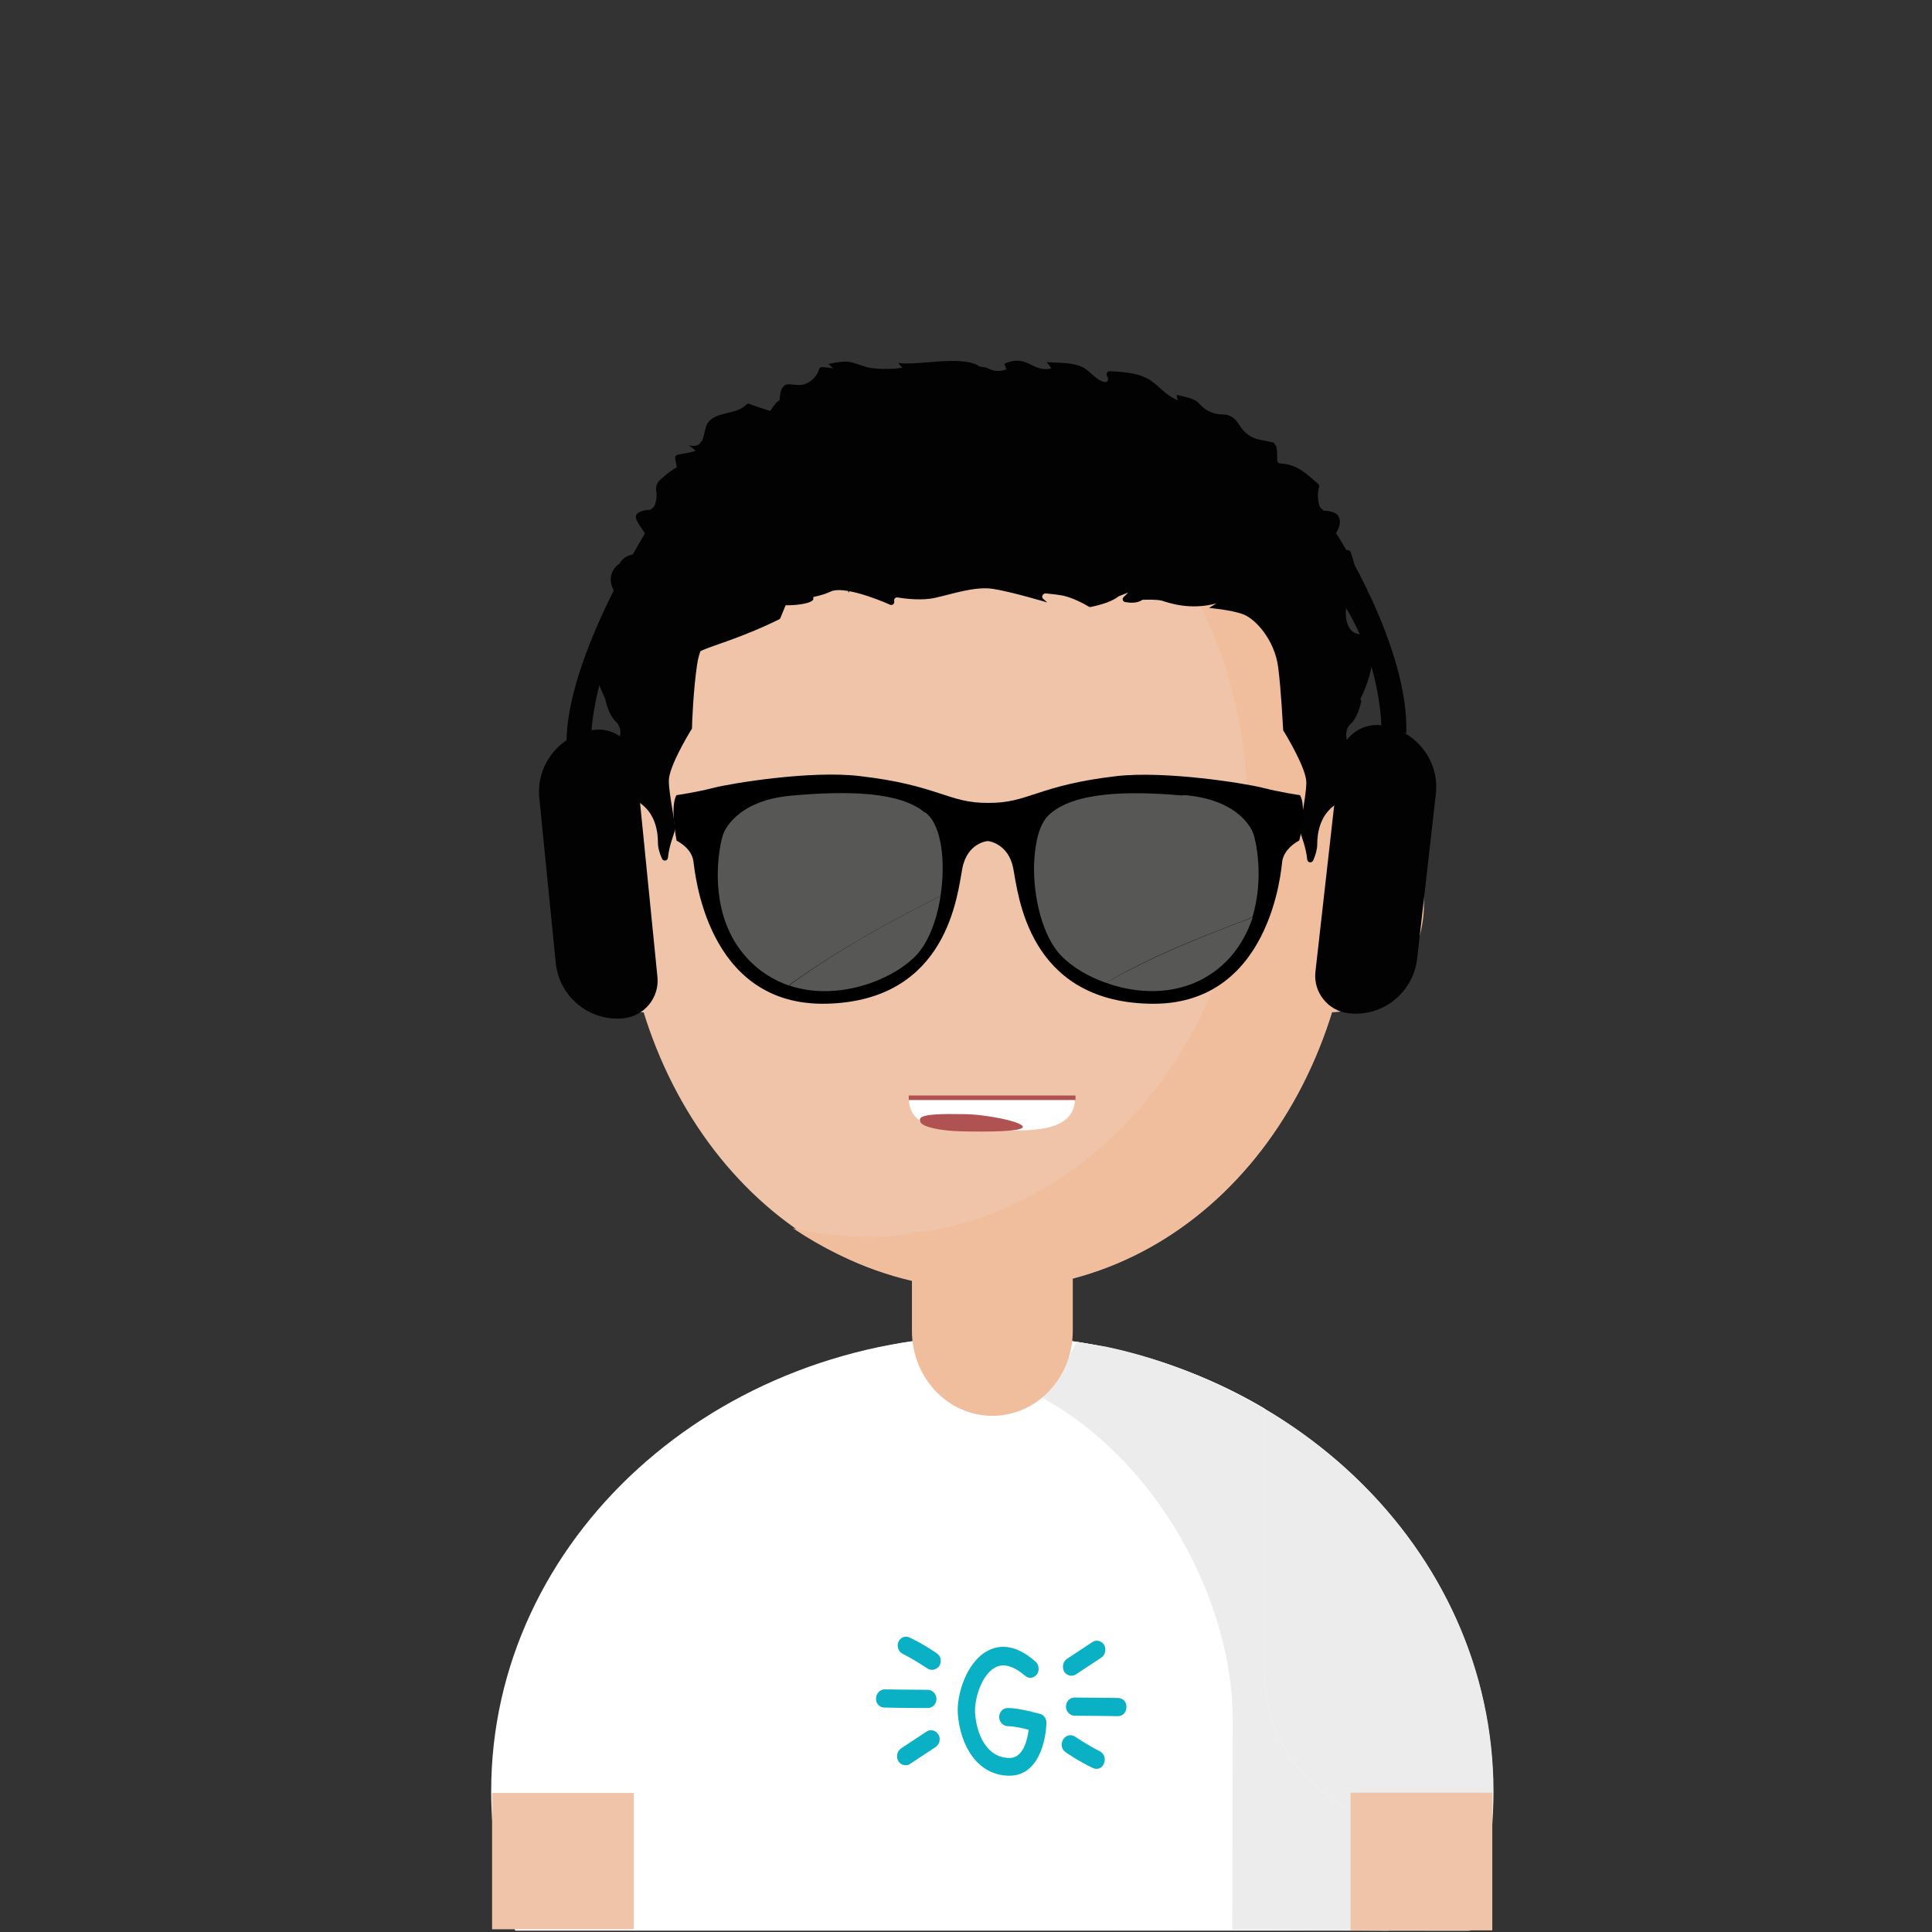 <?xml version="1.0" encoding="utf-8"?>
<!-- Generator: Adobe Illustrator 21.0.2, SVG Export Plug-In . SVG Version: 6.00 Build 0)  -->
<svg version="1.1" xmlns="http://www.w3.org/2000/svg" xmlns:xlink="http://www.w3.org/1999/xlink" x="0px" y="0px"
	 viewBox="0 0 425.2 425.2" style="enable-background:new 0 0 425.2 425.2;" xml:space="preserve">
<rect x="0" y="0" width="425.2" height="425.2" fill="#333333" stroke="none"/>
<style type="text/css">
	.st0{fill:#FFFFFF;}
	.st1{fill:#ECECEC;}
	.st2{fill:#F0C4A8;}
	.st3{fill:#0AB0C4;}
	.st4{fill:#F0BD9D;}
	.st5{fill:#020203;}
	.st6{fill:#575756;}
	.st7{fill:#B05152;}
	.st8{fill:none;stroke:#B05152;stroke-miterlimit:10;}
</style>
<g id="Ebene_1">
	<path id="XMLID_263_" class="st0" d="M328.6,394.2c0,10.7-1.8,21-5.3,30.7c-57.4,0-160.3,0-209.9,0c-3.4-9.7-5.3-20-5.3-30.7
		c0-55.4,49.3-100.3,110.2-100.3S328.6,338.8,328.6,394.2z"/>
	<path id="XMLID_262_" class="st1" d="M224.8,294.2v130.5c0,0,71.3,0.2,98.6,0.2c2.9,0,5.3-20,5.3-30.7
		C328.6,340.7,282.7,297.2,224.8,294.2z"/>
	<path id="XMLID_261_" class="st0" d="M316,402.9c-20.8,0-37.7-15.4-37.7-34.3c0-0.4,0-0.9,0-1.3V310
		c-17.2-10.2-37.8-16.1-59.8-16.1c-21.7,0-41.8,5.8-58.9,15.6v57.8c0,0.4,0,0.9,0,1.3c0,19-16.9,34.3-37.7,34.3
		c-4.7,0-9.1-0.8-13.2-2.2c0.6,8.4,2.3,16.4,5,24.1c43.3,0,163.1,0,209.7,0c2.7-7.6,4.4-15.6,5-23.8
		C324.4,402.3,320.3,402.9,316,402.9z"/>
	<polygon id="XMLID_260_" class="st2" points="139.5,424.6 108.3,424.6 108.3,394.6 139.5,394.6 	"/>
	<path id="XMLID_259_" class="st1" d="M316,402.9c-20.8,0-37.7-15.4-37.7-34.3c0-0.4,0-0.9,0-1.3v-57.2c-10.6-6.2-22.1-11-34.8-13.7
		l-6.6-1.1c-2.9,6.8-5.3,7-9.8,11.1c28.2,14.3,44.2,46.8,44.2,71.9l-0.1,46.4l34.4,0.2c0,0,21.2-3.4,22.8-23.8
		C324.4,402.3,320.3,402.9,316,402.9z"/>
	
		<rect id="XMLID_258_" x="297.3" y="394.6" transform="matrix(-1 -5.132017e-12 5.132017e-12 -1 625.731 819.439)" class="st2" width="31.2" height="30.3"/>
	<g>
		<g>
			<path class="st3" d="M199.3,388.5c-0.6,0-1.2-0.3-1.6-0.9c-0.5-0.9-0.3-2.2,0.6-2.8l5.6-3.7c0.9-0.6,2-0.3,2.6,0.6
				s0.3,2.2-0.6,2.8l-5.6,3.7C200,388.4,199.7,388.5,199.3,388.5z"/>
			<path class="st3" d="M202.2,375.9c-3.6,0-7.6-0.1-7.6-0.1c-1,0-1.9-0.9-1.8-2c0-1.1,0.9-2,1.9-2c0.1,0,5.5,0.1,9.5,0.1
				c0,0,0,0,0,0c1,0,1.9,0.9,1.9,2c0,1.1-0.8,2-1.9,2C203.6,375.9,202.9,375.9,202.2,375.9z"/>
			<path class="st3" d="M205.1,367.5c-0.4,0-0.7-0.1-1-0.3c0,0-2.8-1.9-5.4-3.2c-0.9-0.4-1.4-1.6-1-2.6c0.4-1,1.5-1.5,2.5-1
				c3,1.4,5.9,3.4,6,3.5c0.9,0.6,1.1,1.8,0.5,2.8C206.3,367.2,205.7,367.5,205.1,367.5z"/>
		</g>
		<g>
			<path class="st3" d="M235.8,368.8c-0.6,0-1.2-0.3-1.6-0.9c-0.5-0.9-0.3-2.2,0.6-2.8l5.6-3.7c0.9-0.6,2-0.3,2.6,0.6
				c0.5,0.9,0.3,2.2-0.6,2.8l-5.6,3.7C236.5,368.7,236.1,368.8,235.8,368.8z"/>
			<path class="st3" d="M246,377.7C246,377.7,246,377.7,246,377.7c-0.1,0-5.6-0.1-9.5-0.1c-1,0-1.9-0.9-1.9-2c0-1.1,0.8-2,1.9-2
				c4,0,9.5,0.1,9.6,0.1c1,0,1.9,0.9,1.8,2C247.9,376.9,247.1,377.7,246,377.7z"/>
			<path class="st3" d="M241.3,389.3c-0.3,0-0.5-0.1-0.8-0.2c-3-1.4-5.9-3.4-6-3.5c-0.9-0.6-1.1-1.8-0.5-2.8
				c0.6-0.9,1.7-1.2,2.6-0.6c0,0,2.8,1.9,5.4,3.2c0.9,0.4,1.4,1.6,1,2.6C242.7,388.9,242,389.3,241.3,389.3z"/>
		</g>
		<path class="st3" d="M222.2,390.8c-7.2,0-10.9-6.8-11.4-13.6c-0.3-4.1,1.8-11.2,6.4-13.8c2.3-1.3,6-1.9,10.7,2.3
			c0.8,0.7,0.9,2,0.3,2.8c-0.7,0.9-1.8,1-2.6,0.3c-2.6-2.2-4.8-2.8-6.6-1.8c-3,1.6-4.6,7-4.4,10c0.3,4.6,2.5,9.9,7.6,9.9
			c3,0,3.9-4,4.2-6.2c-1.4-0.4-3.4-0.8-4.6-0.8c-1,0-1.9-0.9-1.9-2s0.8-2,1.9-2c2.6,0,6.6,1.2,7.1,1.3c0.8,0.2,1.4,1,1.4,1.9
			C230.2,383.2,228.5,390.8,222.2,390.8z"/>
	</g>
	<path id="XMLID_257_" class="st2" d="M298,190.1c0,51.8-34.4,93.7-80.6,93.7s-80.6-42-80.6-93.7s39.8-93.7,80.6-93.7
		C263.6,96.3,298,138.3,298,190.1z"/>
	<g>
		<ellipse id="XMLID_256_" cx="185.7" cy="191.6" rx="7.5" ry="7"/>
		<ellipse id="XMLID_255_" cx="250.7" cy="191.6" rx="7.5" ry="7"/>
	</g>
	<path id="XMLID_254_" class="st4" d="M234,98.2c24.3,16.4,40.6,46.2,40.6,80.3c0,51.8-37.4,93.7-83.6,93.7
		c-5.7,0-11.2-0.6-16.5-1.9c12.6,8.5,27.2,13.4,42.9,13.4c46.2,0,80.6-42,80.6-93.7C298,144.6,272.2,106.8,234,98.2z"/>
	<ellipse id="XMLID_253_" class="st2" cx="142.2" cy="198.3" rx="20.9" ry="24.5"/>
	<ellipse id="XMLID_252_" class="st4" cx="292.5" cy="198.8" rx="20.9" ry="24"/>
	<path id="XMLID_251_" class="st0" d="M200,241.6c0,7.9,10.4,7.2,18.3,7.2s18.3,0.8,18.3-7.2H200z"/>
	<path id="XMLID_154_" class="st4" d="M236.1,269.5v23.4c0,10.3-7.9,18.7-17.7,18.7c-9.8,0-17.7-8.4-17.7-18.7v-21.7L236.1,269.5z"
		/>
	<g>
		<path class="st5" d="M186.9,130.5l-0.3-0.3l0.3,0.1V82.7c0-0.4-0.4-0.7-0.8-0.7c-1.3,0.2-2.6,0.5-3.5,1c-2.9,1.4-4,3.8-7.2,5
			c0.3-0.4,0.3-0.8,0.3-1.2c-5.1,1.2-4.6,1.4-6.7,4.4c-0.2,0.2-0.5,0.3-0.7,0.3c-5.5-1.5-6,1.4-7.9,4.6c-0.1,0.2-0.3,0.3-0.6,0.3
			c-1.8,0-3.8,0.4-5.5,0.8l-0.5,0.7c-0.1,0.1-0.1,0.2-0.1,0.2c-0.2,1-0.2,2-0.2,3c0,0.4-0.3,0.6-0.7,0.7c-3.5,0.2-5.5,2-7.6,3.9
			c-0.6,0.5-0.9,1.4-0.8,2.2c0.2,1.1,0.1,2.2-0.3,3.3c0,0.1-0.1,0.2-0.2,0.3l-0.5,0.5c-0.1,0.1-0.3,0.2-0.4,0.2
			c-0.6,0-2.3,0.2-2.9,1c-0.8,1,1.5,3.4,2.5,5.2c1.1,1.8-0.8,3.2-3.2,3.6c-2.4,0.4-3,2-3,2s-3.4,2-1.3,6c2.1,4,1.3,8.6-1.1,9.2
			c-0.8,0.2-1.3,0.5-1.8,0.7c-0.8,0.5-1.2,1.4-1,2.3l0,0c0,0.3-0.1,0.6-0.4,0.7c-1.5,0.7-0.6,2.7-0.3,3.1c0,0.1,0.1,0.1,0.1,0.2
			c0.5,3.3,2.3,6.9,2.5,7.4c0,0.1,0,0.1,0.1,0.2c0.1,0.5,0.7,3.5,2.4,5.1c1.6,1.5,0.7,3.9,0.4,4.6c-0.1,0.1-0.2,0.2-0.3,0.3
			c-2,1-2.5,3.1-2.5,3.1s-0.7,2.2,0.4,3.6c1.1,1.4,0.3,2,0.8,3c0.5,1,3.5,1,6.7,3.4c3.2,2.4,3.7,6.2,3.7,8.6c0,1.1,0.4,2.4,0.9,3.5
			c0.3,0.6,1.2,0.5,1.3-0.2c0.3-2.9,1.3-5,1.5-6c0.3-1.2-1.3-7.8-1.3-11c0-3,4.3-10.2,5-11.3c0.1-0.1,0.1-0.2,0.1-0.3
			c0-1.2,0.3-8.3,1.1-13.8c0.8-6,5.1-10.6,7.7-11.6c2.7-1,7.5-1.4,7.5-1.4l-1.6-1c5.9,1.6,12.1,0.5,12-0.6c-0.2-1.5,2.2-3,3.5-2
			c0.8,0.6,1.7-0.6,2.5-1.3c0.3-0.2,0.8-0.1,1,0.3L186.9,130.5z"/>
		<path class="st5" d="M299.4,153.8c0.3-0.5,2-4.1,2.5-7.4c0-0.1,0-0.1,0.1-0.2c0.2-0.4,1.2-2.4-0.3-3.1c-0.3-0.1-0.4-0.4-0.4-0.7
			l0,0c0.2-0.9-0.2-1.8-1-2.3c-0.4-0.3-1-0.5-1.8-0.7c-2.4-0.6-3.2-5.2-1.1-9.2c2.1-4-0.3-9-0.3-9s2.4,0.4,0,0
			c-2.4-0.4-4.3-1.8-3.2-3.6c1.1-1.8,1.3-3.2,0.5-4.2c-0.6-0.8-2.3-1-2.9-1c-0.2,0-0.3-0.1-0.4-0.2l-0.5-0.5
			c-0.1-0.1-0.1-0.2-0.2-0.3c-0.4-1.4-0.5-2.8-0.1-4.2c0.1-0.3,0-0.5-0.2-0.7c-2.4-2-4.4-4.3-8.3-4.5c-0.4,0-0.7-0.3-0.7-0.7
			c0-1,0-2.1-0.2-3c0-0.1-0.1-0.2-0.1-0.2l-0.5-0.7c-0.9-0.2-1.9-0.4-2.9-0.6c-1.9-0.3-3.6-1.5-4.6-3.2c-0.9-1.4-1.8-2.4-3.9-2.4
			c-1.9,0-3.7-0.9-4.9-2.3c-0.8-0.9-1.8-1.3-5-2c0,0.4,0,0.8,0.3,1.2c-3.2-1.2-4.3-3.6-7.2-5c-2-1-5.2-1.3-7.9-1.4
			c-0.5,0-0.8,0.5-0.6,1c0.1,0.1,0.1,0.2,0.2,0.4c0.3,0.5-0.2,1.1-0.7,1c-2.2-0.5-3.3-2.9-5.6-3.6c-2.4-0.8-4.8-0.6-7.2-0.8
			c0.5,0.4,0.8,1,1.1,1.4c-4.3,1-5.3-3.4-10.4-1c0.3,0.4,0.3,0.8,0.5,1.2c-1.6,0.6-2.9,0.4-4.2-0.3c-0.1,0-0.2-0.1-0.2-0.1l-1.3-0.2
			c-0.1,0-0.2,0-0.3-0.1c-3.8-2.5-13.3-0.1-17.7-0.7v0.2c0.3,0.2,0.5,0.6,0.8,0.8c-1.6,0.4-5.6,0.4-7.4,0c0,0,0,0-0.1,0
			c-4.2-1.2-3.7-1.8-8.8-0.8c0.3,0.2,0.8,0.8,1.1,1c-0.6-0.2-1.6-0.2-2.4-0.3c-0.3,0-0.6,0.1-0.7,0.4c-0.4,1.3-1.4,2.7-3.1,3.3
			c-1.1,0.6-3.7-0.2-4.3,0.2c-1.6,0.8-1.3,3.8-1.3,5.6l-0.5,0.6c-2.2-0.6-4.3-1.3-6.2-2c-0.3-0.1-0.5,0-0.7,0.2
			c-2.2,2.2-6.2,1.4-8.2,3.7c-1.6,1.8-0.3,6.2-4.5,5.2c0.5,0.2,1.1,0.8,1.6,1.2c-1.2,0.5-2.8,0.6-4,0.9c-0.3,0.1-0.6,0.4-0.5,0.8
			c2.4,12.3,4,36.2,4.6,41.9c0,0.5,0.5,0.7,1,0.5c2.4-1.2,8.8-2.8,17.3-7c0.1-0.1,0.3-0.2,0.3-0.4l1.4-3.4c0.1-0.2,0.3-0.4,0.6-0.4
			c1.4-0.1,6.1-0.5,9-1.9c2.7-1.3,10.2,1.6,13.1,2.9c0.5,0.2,1-0.2,0.9-0.8l0,0c-0.1-0.5,0.3-0.9,0.8-0.8c1.7,0.3,5.4,0.7,8.1,0.1
			c3.7-0.8,8.8-2.6,12.8-2c4,0.6,12,3,12,3l-0.9-0.8c-0.5-0.4-0.1-1.2,0.5-1.2c1,0.1,2.1,0.2,3.3,0.4c2.3,0.3,5.4,2,6.2,2.5
			c0.1,0.1,0.3,0.1,0.4,0.1c0.9-0.2,4.4-0.9,6.1-2.3c0.1,0,0.1-0.1,0.2-0.1l2-0.8l-1,1c-0.4,0.4-0.2,1,0.3,1.1
			c1.1,0.2,2.6,0.3,3.7-0.4c0.1-0.1,0.2-0.1,0.3-0.1c0.6,0,3-0.1,4.1,0.2c1.3,0.4,6.1,2.2,12,0.6l-1.6,1c0,0,4.8,0.4,7.5,1.4
			c2.7,1,6.9,5.6,7.7,11.6c0.7,5.5,1,12.7,1.1,13.8c0,0.1,0,0.2,0.1,0.3c0.7,1.1,5,8.3,5,11.3c0,3.2-1.6,9.8-1.3,11
			c0.2,0.9,1.2,3.1,1.5,6c0.1,0.7,1,0.8,1.3,0.2c0.5-1.1,0.9-2.5,0.9-3.5c0-2.4,0.5-6.2,3.7-8.6c3.2-2.4,3.1-2.4,3.7-3.4
			c0.5-1-0.3-1.6,0.8-3c0.9-1.2,1.3-2.9,1.4-3.4c0-0.1,0-0.2,0-0.3c-0.2-0.5-0.8-2.1-2.4-2.9c-0.1-0.1-0.2-0.2-0.3-0.3
			c-0.3-0.7-1.2-3.1,0.4-4.6c1.7-1.6,2.3-4.6,2.4-5.1C299.4,153.9,299.4,153.8,299.4,153.8z"/>
	</g>
	<g>
		<path d="M286.1,175c0,0-4.2-0.6-8.1-1.6c-3.9-1-21.4-3.8-32.2-2.6c-17.4,2-19.5,6-28.3,5.9c-8.8,0.1-10.9-3.9-28.3-5.9
			c-10.8-1.3-28.3,1.6-32.2,2.6c-3.9,1-8.1,1.6-8.1,1.6c-1.5,2.3,0,10,0,10c0.9,0.5,3.3,1.9,3.7,4.5c0.3,1.6,2.5,32.1,29.4,31.4
			c26.7-0.7,28.7-24.2,29.8-29.8c1.1-5.7,5.6-6,5.6-6s4.5,0.4,5.6,6c1.1,5.7,3.2,29.1,29.8,29.8c26.9,0.8,29.2-29.7,29.4-31.4
			c0.5-2.6,2.8-4,3.7-4.5C286.1,185,287.6,177.3,286.1,175z"/>
		<path class="st6" d="M207,197.2c1.1-7.3,0.3-15.1-2.9-18c-0.1-0.1-0.3-0.3-0.5-0.4c-16.2,4.1-30.9,9.8-45.4,17.7
			c0.5,4.6,2.1,9.7,5.9,14c2.8,3.2,6.1,5.2,9.5,6.4c0.2-0.2,0.4-0.3,0.6-0.5C185.1,208.7,195.8,202.8,207,197.2z"/>
		<path class="st6" d="M174.3,216.4c-0.2,0.2-0.4,0.3-0.6,0.5c10.4,3.5,22.3-1,27.7-6.4c2.9-2.9,4.8-8,5.6-13.3
			C195.8,202.8,185.1,208.7,174.3,216.4z"/>
		<path class="st6" d="M174.2,175.1c-12.6,1.1-15,8.4-15,8.4c-0.3,0.6-1.8,6.3-1,13.1c14.5-7.9,29.2-13.5,45.4-17.7
			C198.2,174.2,186.5,174,174.2,175.1z"/>
		<path class="st6" d="M230.9,179.3c-2.1,1.9-3.1,5.9-3.3,10.6c11-4.9,21.9-10,32.9-14.8C248.1,174,236.3,174.3,230.9,179.3z"/>
		<path class="st6" d="M275.8,183.4c0,0-2.3-7.3-15-8.4c-0.1,0-0.2,0-0.3,0c-11,4.8-21.9,9.9-32.9,14.8c-0.3,7.4,1.8,16.4,6.1,20.7
			c2.3,2.3,5.7,4.4,9.7,5.8c10.2-6,21.2-10.2,32.2-14.4C278.4,193,276.2,184.2,275.8,183.4z"/>
		<path class="st6" d="M243.4,216.3c8.6,3.1,19.8,2.9,27.5-5.8c2.3-2.7,3.8-5.6,4.8-8.6C264.6,206.1,253.6,210.4,243.4,216.3z"/>
	</g>
	<path class="st5" d="M296.8,223L296.8,223c-4.5-0.5-7.8-4.6-7.3-9.1l5.3-47c0.5-4.5,4.6-7.8,9.1-7.3l0,0c7.5,0.9,13,7.7,12.1,15.2
		l-4.1,36.1C311.1,218.4,304.3,223.9,296.8,223z"/>
	<path class="st5" d="M137.3,224.1L137.3,224.1c4.5-0.5,7.8-4.5,7.4-9L140,168c-0.5-4.5-4.5-7.8-9-7.4h0
		c-7.5,0.8-13.1,7.5-12.3,15.1l3.6,36.1C123,219.4,129.8,224.9,137.3,224.1z"/>
	<path class="st5" d="M304,159.6c0,0-0.2-22.5-17.2-37l7.3-5.2c0,0,16,24.8,15.4,44"/>
	<path class="st5" d="M130.1,162.4c0,0,0.2-22.5,17.2-37l-3.7-10.7c0,0-19.5,30.4-18.9,49.5"/>
	<path class="st7" d="M225.1,248c0,1.1-8.1,1.1-13.2,1c-5.1-0.1-8.8-1-9.3-2c-0.4-1-0.7-2,9.3-1.8C217,245.2,225.1,246.9,225.1,248z
		"/>
	<line class="st8" x1="200" y1="241.6" x2="236.7" y2="241.6"/>
</g>
<g id="Ebene_2">
</g>
</svg>
